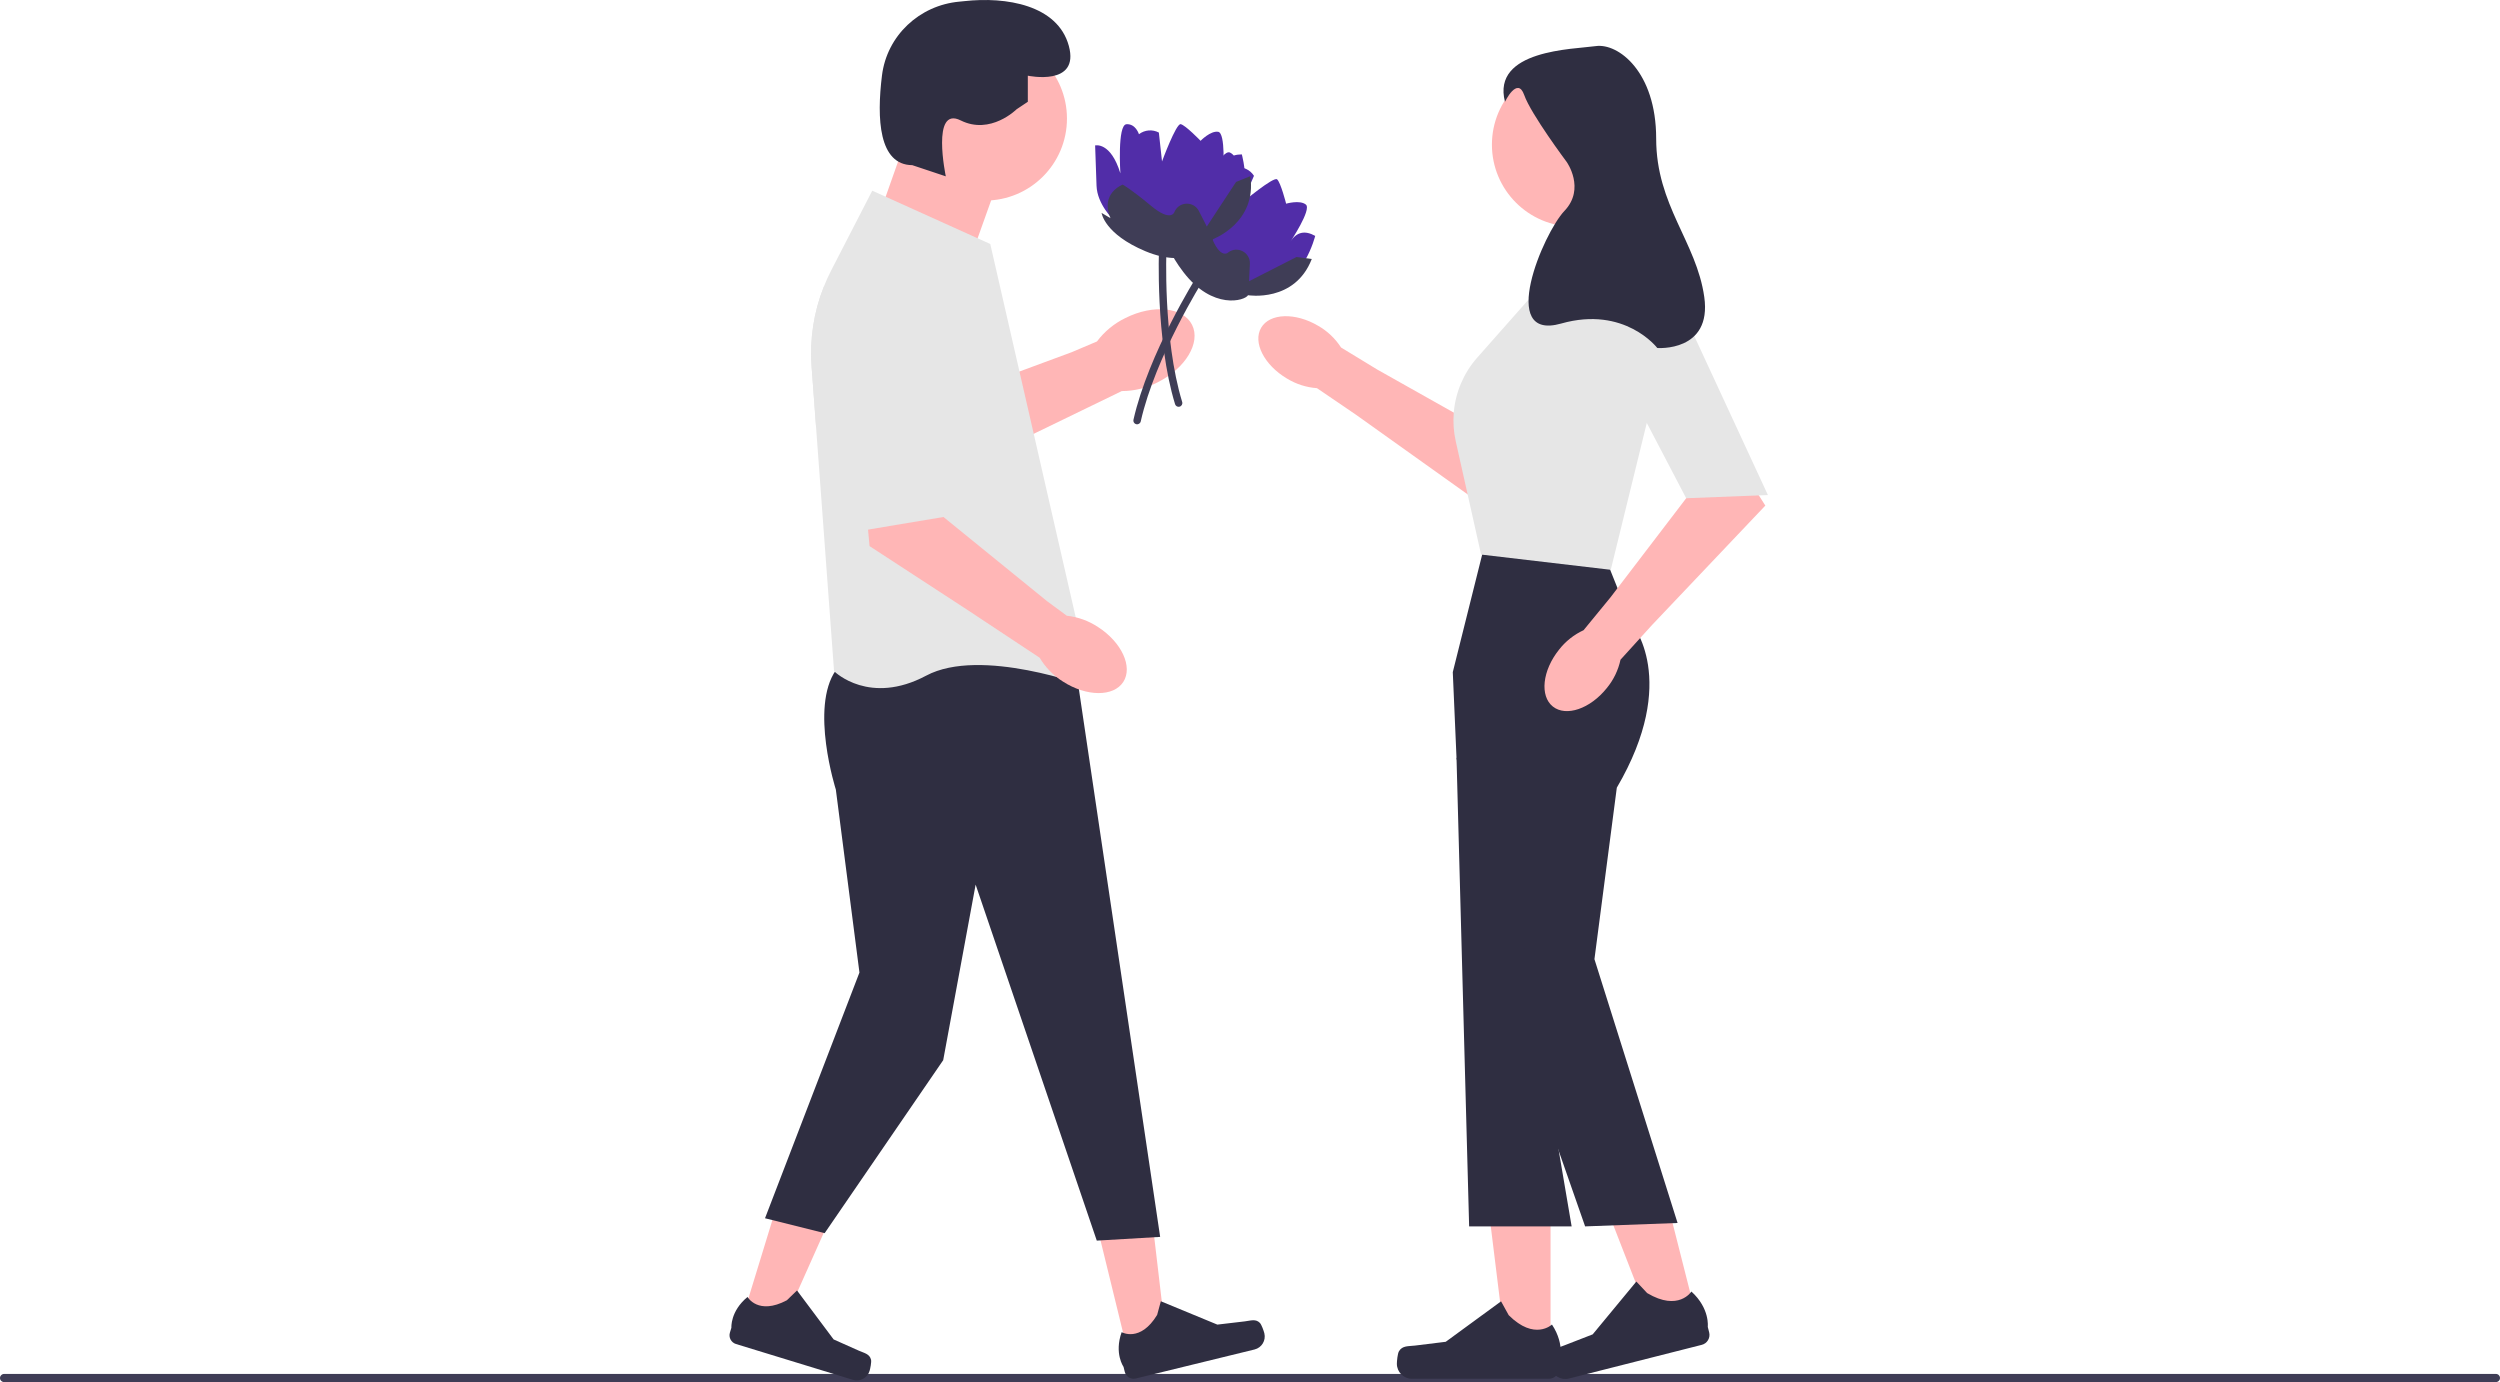 <svg xmlns="http://www.w3.org/2000/svg" width="731.67" height="404.487" viewBox="0 0 731.67 404.487" xmlns:xlink="http://www.w3.org/1999/xlink"><path d="m0,403.297c0,.66.53,1.19,1.19,1.19h729.29c.66,0,1.19-.53,1.19-1.19,0-.66-.53-1.19-1.19-1.19H1.19c-.66,0-1.19.53-1.19,1.19Z" fill="#3f3d56"/><g><g><path d="m254.284,136.563l6.245-21.887,9.105,4.686,44.021-16.29,7.389-3.135c2.19-2.922,5.049-5.276,8.335-6.867,8.167-4.091,16.898-3.193,19.501,2.006,2.602,5.197-1.908,12.726-10.079,16.817-3.242,1.679-6.838,2.557-10.488,2.561l-25.17,12.213-34.144,16.879-14.715-6.983 0-0Z" fill="#ffb6b6"/><path d="m237.521,107.228l1.265,17.139,19.18,18.82,1.593-4.124,3.458-8.936,4.561-11.826,1.047-2.705-15.034-17.314-12.48-14.38c-2.946,7.376-4.168,15.351-3.589,23.326h0Z" fill="#e6e6e6"/></g><g><path d="m342.816,67.056s-1.923-6.274.63-11.121c2.553-4.847,5.483-10.444,5.483-10.444,0,0,4.52,1.228,2.373,10.755,0,0,6.218-12.781,8.664-11.604s1.73,4.353,1.73,4.353h0c2.098-.289,4.171.674,5.302,2.464l-3.383,7.8s9.088-7.637,10.145-6.773c1.057.864,2.647,7.125,2.647,7.125,0,0,4.02-1.179,5.781.26,1.761,1.44-4.536,10.866-4.536,10.866,1.807-2.871,4.242-3.391,7.266-1.7,0,0-3.587,14.522-13.363,14.404-3.351-.04-10.731,5.204-15.038,2.867-8.258-4.481-13.701-19.253-13.701-19.253h0Z" fill="#512da8"/><path d="m354.386,68.934c-2.736-7.291-4.12-9.48-4.12-9.48,0,0-7.037-1.169-7.988,6.751l-1.493-2.631s-2.374,5.713,5.557,16.061c8.582,11.197,18.013,8.379,18.915,6.767,0,0,13.676,2.249,18.659-10.603l-4.456-.587-13.903,7.086.242-5.079c.159-3.346-3.656-5.359-6.328-3.34,0,0-2.348,2.346-5.085-4.945,0,0-0,0-0,0Z" fill="#3f3d56"/><path d="m332.25,124.039c-.406-.232-.632-.708-.523-1.188,4.375-19.411,18.408-41.753,18.549-41.977.322-.509,1.001-.665,1.506-.339.509.322.661.995.339,1.505-.14.221-13.973,22.252-18.266,41.292-.132.587-.716.957-1.304.824-.109-.024-.209-.064-.301-.117,0,0-0,0-0,0Z" fill="#3f3d56"/></g><g><path d="m385.81,95.365c2.698,1.549,4.987,3.72,6.673,6.335l10.583,6.447,31.842,17.922,12.176,13.798-11.083,9.435-39.226-27.975-11.341-7.721c-3.104-.222-6.11-1.184-8.766-2.807-6.699-3.965-10.082-10.636-7.558-14.898,2.525-4.263,10-4.503,16.701-.535,0,0,0,0,0,0Z" fill="#ffb6b6"/><polygon points="434.904 126.069 438.7 146.994 439.169 149.613 482.482 121.651 485.744 108.351 485.722 108.232 482.275 92.128 434.904 126.069" fill="#e6e6e6"/></g><g><polygon points="217.011 386.603 228.055 389.985 246.358 348.996 230.058 344.004 217.011 386.603" fill="#ffb6b6"/><path d="m254.926,397.943h0c.166.684-.225,2.609-.431,3.283h0c-.634,2.07-2.826,3.234-4.897,2.6l-34.202-10.477c-1.412-.433-2.206-1.928-1.774-3.34l.436-1.424s-.381-4.798,4.718-9.006c0,0,3.064,5.457,11.515.969l2.966-2.872,10.716,14.329,7.366,3.287c1.611.719,3.169.936,3.586,2.65l0.0 0h0Z" fill="#2f2e41"/></g><g><polygon points="330.348 396.82 341.567 394.077 336.328 349.494 319.768 353.543 330.348 396.82" fill="#ffb6b6"/><path d="m368.727,387.171h0c.493.503,1.142,2.357,1.309,3.041h0c.514,2.103-.774,4.225-2.877,4.739l-34.748,8.492c-1.435.351-2.882-.528-3.233-1.963l-.354-1.447s-2.782-3.928-.552-10.152c0,0,5.424,3.121,10.39-5.058l1.08-3.985,16.537,6.832,8.01-.943c1.752-.206,3.202-.817,4.437.443l0-0v-0Z" fill="#2f2e41"/></g><g><polygon points="453.795 395.759 440.847 395.758 434.688 345.816 453.797 345.817 453.795 395.759" fill="#ffb6b6"/><path d="m409.434,395.466h0c-.403.679-.616,2.87-.616,3.66h0c0,2.427,1.967,4.395,4.395,4.395h40.098c1.656,0,2.998-1.342,2.998-2.998v-1.669s1.984-5.017-2.1-11.202c0,0-5.076,4.842-12.66-2.742l-2.237-4.052-16.19,11.84-8.974,1.105c-1.963.242-3.704-.038-4.714,1.663h-0l0-0Z" fill="#2f2e41"/></g><g><polygon points="496.61 385.95 484.06 389.133 465.809 342.239 484.332 337.541 496.61 385.95" fill="#ffb6b6"/><path d="m453.54,396.574h0c-.224.757.109,2.934.303,3.699h0c.597,2.352,2.988,3.776,5.34,3.179l38.867-9.86c1.605-.407,2.576-2.038,2.169-3.643l-.411-1.618s.689-5.351-4.79-10.341c0,0-3.729,5.942-12.946.455l-3.164-3.377-12.781,15.458-8.427,3.277c-1.844.717-3.599.874-4.16,2.771l-0.0 0.0 0-0Z" fill="#2f2e41"/></g><path d="m433.911,161.799l37.094,4.364,6.546,16.365s14.183,16.365-4.364,48.004l-6.546,50.186,24.328,77.207-27.057,1-25.771-73.743-11.868-63.378-1.091-25.093,8.728-34.912h0Z" fill="#2f2e41"/><polygon points="436.093 218.531 426.274 221.804 429.969 358.925 459.969 358.925 436.093 218.531" fill="#2f2e41"/><path d="m314.447,192.893l25.093,169.104-18.547,1.091-35.457-104.19-9.491,51.381-34.694,50.627-17.456-4.364,27.638-71.916-6.909-53.549s-7.637-24.002,0-34.912,69.824-3.273,69.824-3.273v-0Z" fill="#2f2e41"/><polygon points="478.096 56.518 478.642 77.793 462.822 82.702 456.822 77.793 455.185 59.791 478.096 56.518" fill="#ffb6b6"/><polygon points="258.806 58.7 265.352 40.154 290.445 57.609 284.99 72.883 258.806 58.7" fill="#ffb6b6"/><path d="m426.034,129.08l3.491,15.601,3.938,17.62,37.956,4.462,11.063-45.112,3.262-13.3-.021-.119-3.448-16.104-3.197-14.881h-22.507l-24.253,27.439c-3.982,4.516-6.361,10.179-6.852,16.07-.229,2.761-.044,5.565.568,8.324Z" fill="#e6e6e6"/><circle cx="460.64" cy="42.336" r="24.002" fill="#ffb6b6"/><circle cx="288.263" cy="34.699" r="24.002" fill="#ffb6b6"/><path d="m237.521,107.228l1.265,17.139,5.313,72.038.142.142c.099.11,10.288,10.004,26.828,1.19,15.961-8.511,47.229,3.186,47.545,3.305l.96.36-7.616-33.286-5.487-23.948-3.928-17.204-4.179-18.23-8.542-37.323-34.541-15.602-12.045,23.391c-.786,1.538-1.505,3.098-2.127,4.702-2.946,7.376-4.168,15.351-3.589,23.326,0,0,0.0 0.0 0.0 0Z" fill="#e6e6e6"/><path d="m297.537,31.971l3.273-2.182v-7.637s15.274,3.273,12.001-8.728c-3.273-12.001-18.425-14.439-30.548-13.092-.491.055-.982.104-1.472.148-11.701,1.052-21.219,9.943-22.663,21.602-1.569,12.664-.939,26.172,8.86,26.254l9.819,3.273s-4.364-20.729,4.364-16.365,16.365-3.273,16.365-3.273c0,0,0,0,0,0Z" fill="#2f2e41"/><g><path d="m325.885,64.325s-4.779-4.496-4.964-9.971-.413-11.789-.413-11.789c0,0,4.535-1.174,7.391,8.166,0,0-.933-14.183,1.775-14.373s3.66,2.923,3.66,2.923h0c1.679-1.291,3.957-1.481,5.826-.487l.927,8.451s4.109-11.137,5.455-10.91c1.346.227,5.83,4.877,5.83,4.877,0,0,2.907-3.017,5.151-2.639s1.446,11.686,1.446,11.686c.147-3.389,2.004-5.048,5.469-5.077,0,0,4.081,14.391-4.469,19.133-2.93,1.625-6.742,9.838-11.64,9.943-9.394.2-21.442-9.933-21.442-9.933Z" fill="#512da8"/><path d="m336.864,60.223c-5.99-4.977-8.277-6.192-8.277-6.192,0,0-6.691,2.472-3.592,9.822l-2.6-1.545s.769,6.139,12.786,11.197c13.003,5.473,19.798-1.649,19.782-3.496,0,0,12.993-4.824,10.952-18.456l-4.162,1.698-8.564,13.045-2.307-4.531c-1.52-2.985-5.831-2.843-7.151.235,0,0-.877,3.201-6.867-1.775v-0Z" fill="#3f3d56"/><path d="m344.946,119.056c-.467,0-.899-.302-1.043-.772-5.819-19.028-4.703-45.388-4.691-45.652.028-.602.54-1.074,1.139-1.041.601.028,1.068.537,1.04,1.139-.012.261-1.11,26.252,4.597,44.917.176.575-.148,1.186-.724,1.362-.107.033-.214.048-.32.048,0,0,0,0,0,0Z" fill="#3f3d56"/></g><g><path d="m253.157,145.203l19.85-5.198.542,9.216,32.841,26.684,5.823,4.296c3.273.359,6.411,1.497,9.154,3.317,6.922,4.46,10.232,11.648,7.392,16.053-2.839,4.404-10.751,4.359-17.675-.104-2.79-1.745-5.122-4.133-6.8-6.964l-21.027-13.927-28.766-18.75-1.334-14.623 0.0 0Z" fill="#ffb6b6"/><polygon points="266.047 77.793 283.615 87.768 280.329 150.609 246.711 156.222 266.047 77.793" fill="#e6e6e6"/></g><g><path d="m456.258,190.165c1.909-2.457,4.378-4.42,7.202-5.727l7.857-9.583,22.179-29.038,15.358-10.137,7.801,12.289-33.162,34.951-9.224,10.156c-.652,3.043-2.023,5.886-3.999,8.29-4.859,6.082-11.936,8.504-15.805,5.412-3.87-3.093-3.067-10.53,1.794-16.613v-0Z" fill="#ffb6b6"/><polygon points="465.345 92.013 486.071 77.21 517.405 144.879 493.496 145.818 465.345 92.013" fill="#e6e6e6"/></g><path d="m440.457,29.789s3.664-7.584,5.628-1.984,12.438,19.6,12.438,19.6c0,0,5.565,7.778-.655,14.311s-19.64,38.267-.982,32.978c18.658-5.289,28.15,7.156,28.15,7.156,0,0,16.039,1.244,13.748-14.933s-14.075-26.756-14.075-46.356-11.129-28-17.676-27.067-30.505,1.051-26.577,16.295c0,0,0.0 0.0 0.0 0Z" fill="#2f2e41"/></g></svg>